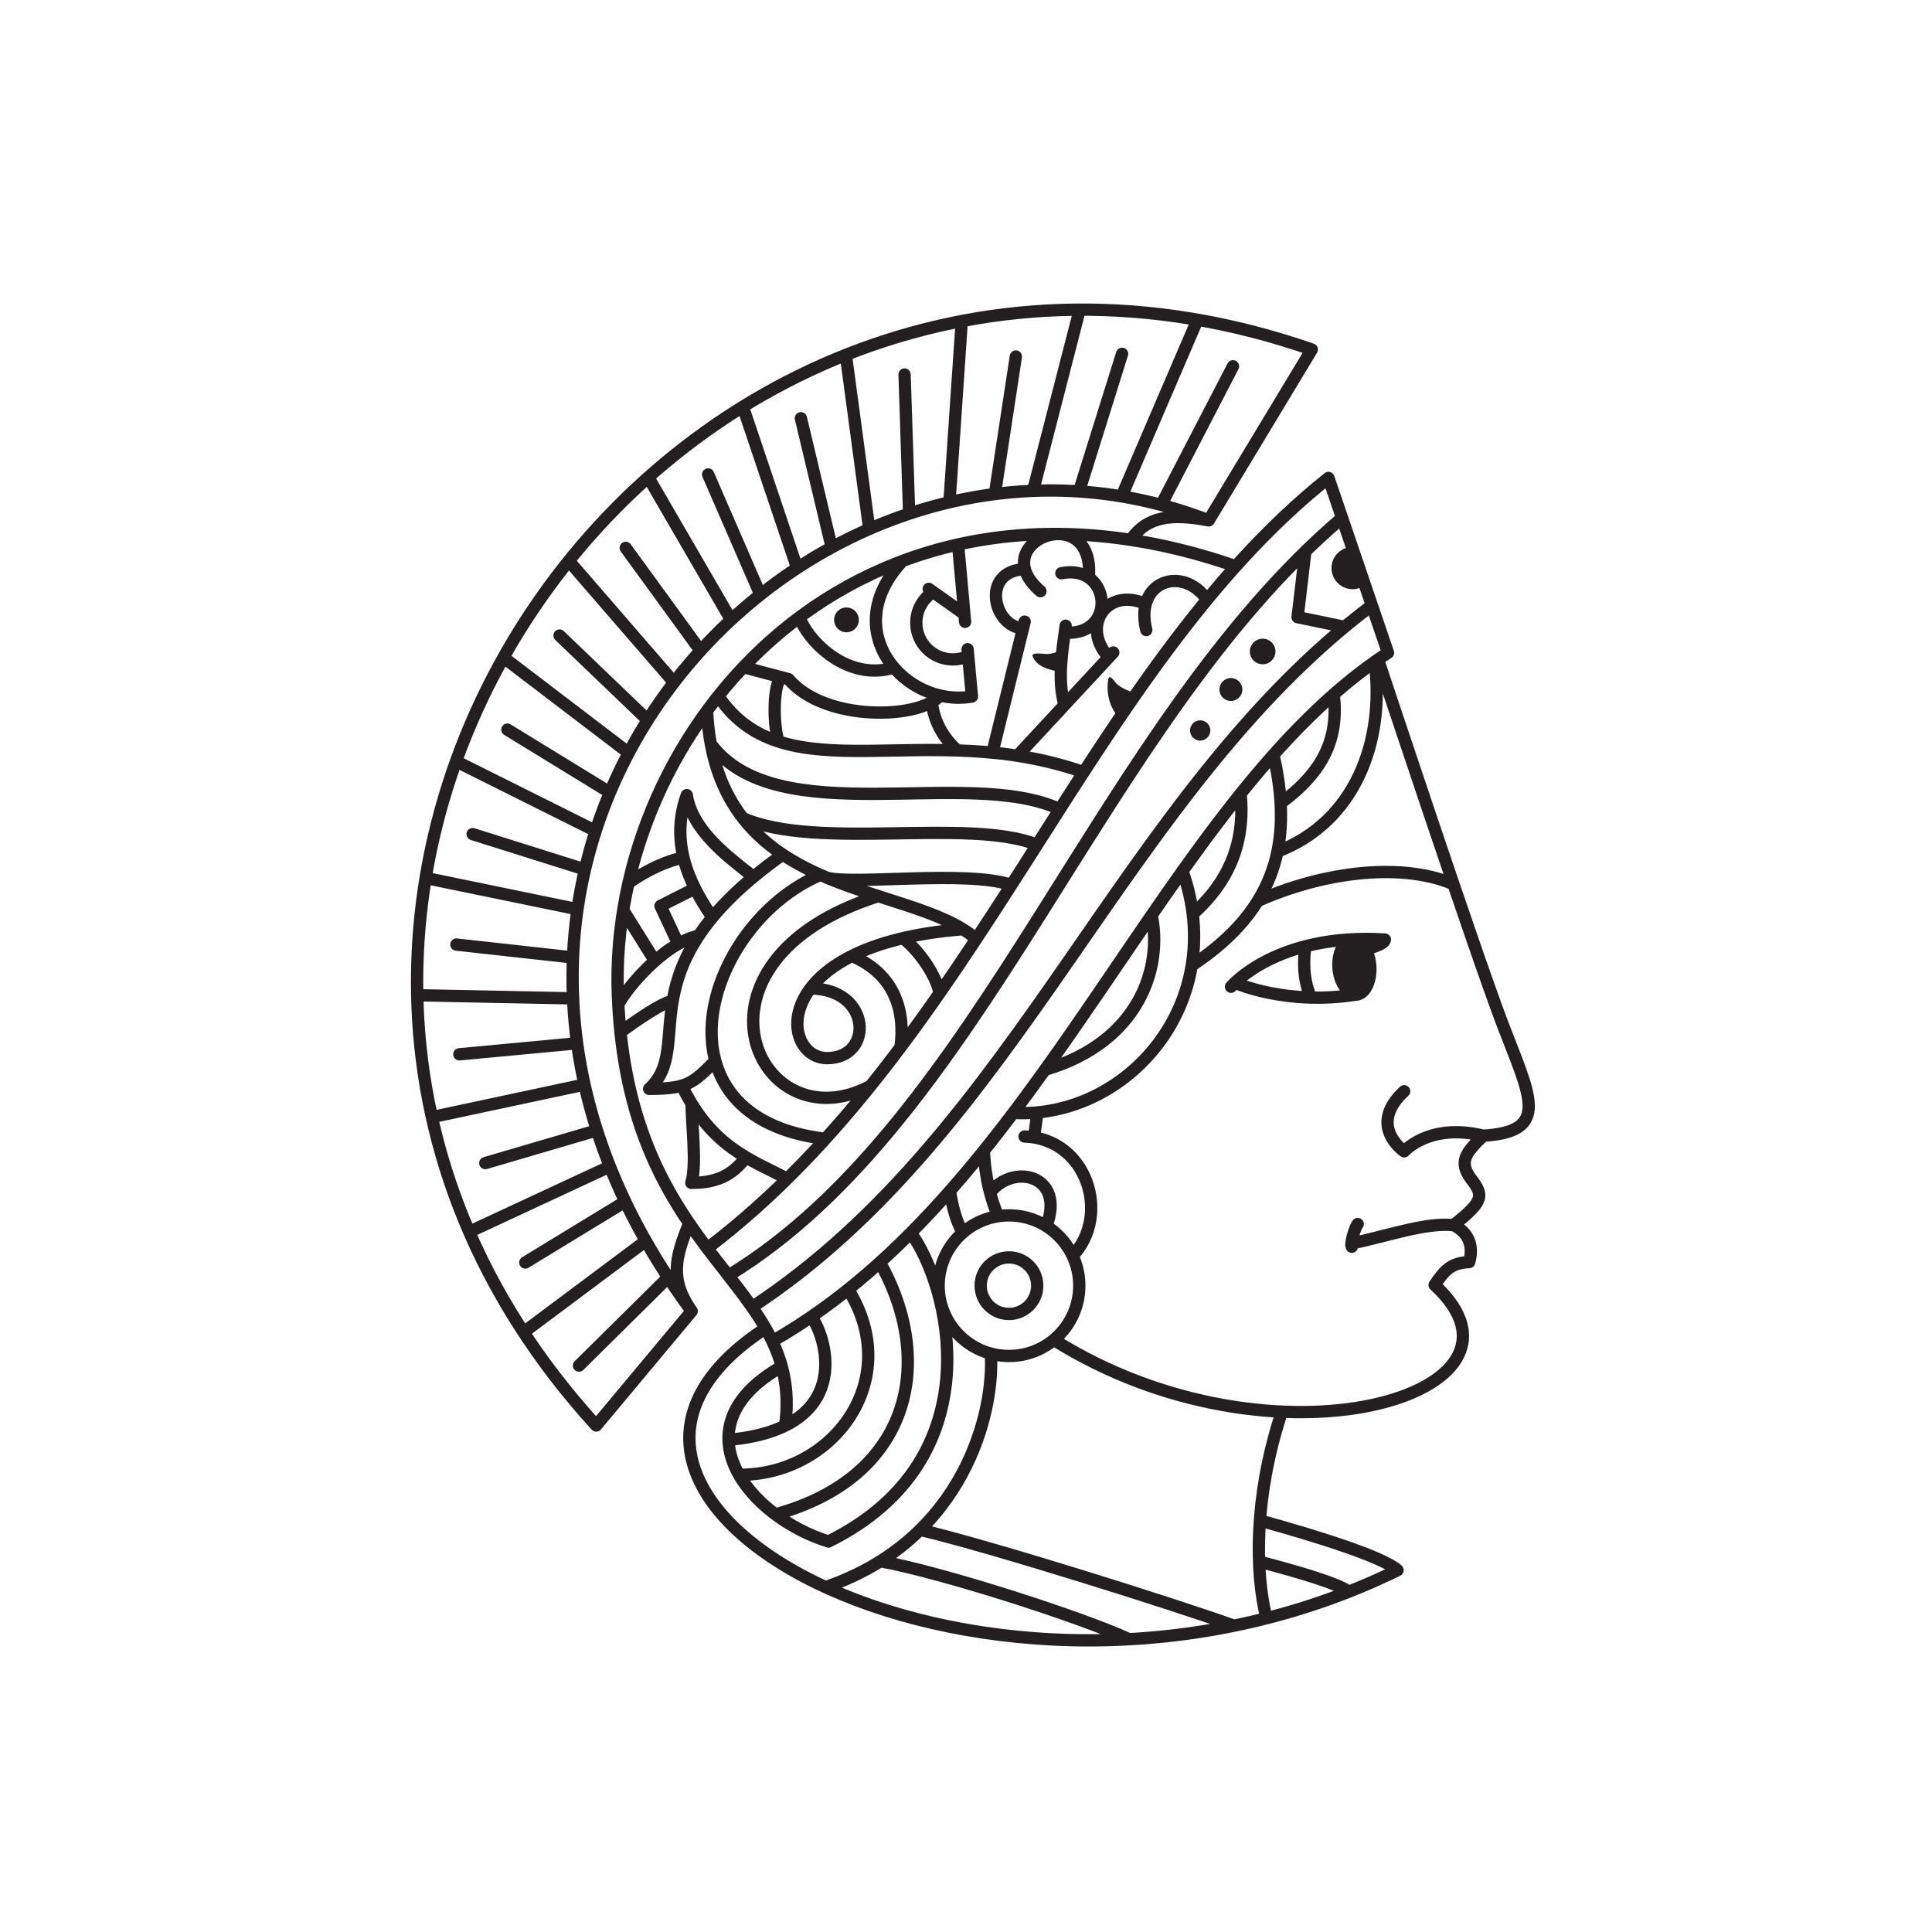 <?xml version="1.0" encoding="UTF-8" standalone="no"?>
<!-- Created with Inkscape (http://www.inkscape.org/) by Marsupilami -->

<svg
   version="1.1"
   width="424"
   height="424"
   viewBox="-2.339 -2.339 82.63 82.63"
   id="svg11878"
   sodipodi:docname="tudarmstadt.svg"
   inkscape:version="1.3.2 (091e20e, 2023-11-25, custom)"
   xmlns:inkscape="http://www.inkscape.org/namespaces/inkscape"
   xmlns:sodipodi="http://sodipodi.sourceforge.net/DTD/sodipodi-0.dtd"
   xmlns="http://www.w3.org/2000/svg"
   xmlns:svg="http://www.w3.org/2000/svg">
  <sodipodi:namedview
     id="namedview1"
     pagecolor="#ffffff"
     bordercolor="#000000"
     borderopacity="0.25"
     inkscape:showpageshadow="2"
     inkscape:pageopacity="0.0"
     inkscape:pagecheckerboard="0"
     inkscape:deskcolor="#d1d1d1"
     inkscape:zoom="0.97365289"
     inkscape:cx="532.01711"
     inkscape:cy="206.9526"
     inkscape:window-width="1920"
     inkscape:window-height="1137"
     inkscape:window-x="-8"
     inkscape:window-y="-8"
     inkscape:window-maximized="1"
     inkscape:current-layer="svg11878" />
  <defs
     id="defs11880" />
  <path
     d="m 34.394,24.172 c 0,0.294 -0.237,0.531 -0.53,0.531 -0.292,0 -0.53,-0.237 -0.53,-0.531 0,-0.294 0.237,-0.53 0.53,-0.53 0.292,0 0.53,0.236 0.53,0.53"
     id="path11748"
     style="fill:#231f20;fill-opacity:1;fill-rule:nonzero;stroke:none" />
  <path
     d="m 43.097,25.476 v 0 c -0.228,0.061 -0.46,0.164 -0.695,0.158 -0.071,-0.003 -0.652,-0.092 -0.58,0.089 0.2,0.499 0.736,0.571 1.21,0.693 0,0 0.03,-0.627 0.065,-0.939"
     id="path11750"
     style="fill:#231f20;fill-opacity:1;fill-rule:nonzero;stroke:none" />
  <path
     d="m 46.247,27.344 0.003,0.001 c -0.285,-0.133 -0.625,-0.236 -0.851,-0.458 -0.046,-0.045 -0.281,-0.429 -0.333,-0.188 -0.115,0.554 0.054,1.284 0.479,1.665 0,0 0.477,-0.698 0.703,-1.021"
     id="path11752"
     style="fill:#231f20;fill-opacity:1;fill-rule:nonzero;stroke:none" />
  <path
     d="m 49.426,28.902 c 0,0.24 -0.195,0.434 -0.434,0.434 -0.24,0 -0.434,-0.194 -0.434,-0.434 0,-0.239 0.194,-0.434 0.434,-0.434 0.239,0 0.434,0.195 0.434,0.434"
     id="path11754"
     style="fill:#231f20;fill-opacity:1;fill-rule:nonzero;stroke:none" />
  <path
     d="m 52.211,25.524 c 0,0.302 -0.245,0.547 -0.547,0.547 -0.302,0 -0.549,-0.245 -0.549,-0.547 0,-0.302 0.246,-0.547 0.549,-0.547 0.302,0 0.547,0.245 0.547,0.547"
     id="path11756"
     style="fill:#231f20;fill-opacity:1;fill-rule:nonzero;stroke:none" />
  <path
     d="m 50.796,27.151 c 0,0.27 -0.22,0.49 -0.491,0.49 -0.271,0 -0.491,-0.22 -0.491,-0.49 0,-0.271 0.22,-0.491 0.491,-0.491 0.271,0 0.491,0.22 0.491,0.491"
     id="path11758"
     style="fill:#231f20;fill-opacity:1;fill-rule:nonzero;stroke:none" />
  <path
     d="m 55.804,22.812 c -0.472,0.161 -0.986,-0.091 -1.147,-0.564 -0.161,-0.472 0.091,-0.986 0.564,-1.147 l 0.253,-0.051 0.578,1.647 z"
     id="path11760"
     style="fill:#231f20;fill-opacity:1;fill-rule:nonzero;stroke:none" />
  <path
     d="m 56.527,38.927 c 0.066,0.782 -0.286,1.481 -0.804,1.525 -0.517,0.045 -1.011,-0.568 -1.077,-1.35 -0.066,-0.782 0.305,-1.468 0.823,-1.511 0.517,-0.045 0.991,0.554 1.059,1.336"
     id="path11762"
     style="fill:#231f20;fill-opacity:1;fill-rule:nonzero;stroke:none" />
  <path
     d="m 49.357,19.917 4.409,-7.308 c -27.797,-9.659 -50.784,23.907 -30.605,46.02 l 4.084,-4.891 c -14.506,-19.536 4.841,-40.538 22.113,-33.821 z m 1.156,1.962 c -16.152,-5.605 -26.86,6.928 -26.427,18.339 0.435,11.409 8,12.154 7.154,18.419 m -0.836,-4.164 c -11.484,7.469 9.744,18.796 27.029,10.345 m -2.955,-46.715 c -10.402,8.286 -14.991,24.16 -26.567,32.945 m 26.567,-32.945 2.546,7.475 m -1.965,-5.766 c -10.446,8.893 -15.324,25.759 -26.247,32.404 m 27.523,-28.664 c -10.729,8.086 -15.029,22.473 -26.509,30.012 m 27.199,-27.986 c -9.641,6.309 -14.697,22.823 -26.331,29.444 m 19.701,-41.695 -3.07,5.926 m 1.551,-7.919 -3.244,7.555 m 0.019,-6.095 -1.84,5.885 m 0.029,-7.775 -1.996,7.75 m -0.735,-5.745 -0.899,5.883 m -1.416,-7.379 -0.526,7.73 m -1.919,-5.465 0.195,5.954 m -2.706,-6.793 1,7.449 m -2.924,-4.739 1.319,5.525 m -3.8,-6.018 2.322,6.902 m -3.808,-4.006 2.234,5.144 m -4.794,-5.021 3.54,6.098 m -4.504,-3.08 3.199,4.397 m -5.635,-3.84 4.501,5.197 m -4.896,-2.005 3.771,3.616 m -6.169,-2.679 5.355,4.082 m -5.188,-0.995 4.385,2.688 m -6.58,-1.334 5.971,2.981 m -5.263,0.133 4.805,1.514 m -6.815,0.362 6.495,1.337 m -5.179,1.512 4.987,0.551 m -6.662,1.616 6.664,0.134 m -4.862,2.393 5.036,-0.472 m -6.211,3.159 6.53,-1.394 m -4.245,3.359 4.774,-1.401 m -5.463,4.343 6.018,-2.799 m -3.618,4.109 4.274,-2.606 m -4.348,5.59 5.226,-3.906 m -2.855,5.33 3.811,-3.77 m 23.12,-32.379 c -1.624,-0.305 -2.645,-0.168 -3.337,0.834 m -18.88,29.226 c -0.62,1.5 -0.828,2.436 0.105,3.761 m 1.135,-26.309 c 2.869,4.293 8.885,0.881 15.626,3.257 m -16.106,-2.629 c 0.404,8.206 8.635,7.245 11.511,9.76 m 3.575,-5.549 c -3.985,-1.834 -12.094,1.019 -14.925,-2.791 m 13.954,4.312 c -2.938,-1.17 -9.401,0.258 -12.58,-1.137 m 11.48,2.857 c -1.904,-0.647 -6.734,0.013 -7.897,-0.312 m 5.92,-10.941 -0.301,-3.309 m 0.593,6.504 -0.185,-2.024 m -1.661,-2.581 1.525,1.083 m 0.164,1.791 c -0.2,0.092 -0.422,0.144 -0.657,0.144 -0.864,0 -1.565,-0.701 -1.565,-1.565 0,-0.555 0.286,-1.041 0.72,-1.319 m 1.66,4.471 c -2.816,0.495 -5.794,-2.791 -2.966,-5.799 m -0.372,4.561 c -1.904,0.593 -3.603,-1.019 -4.044,-2.149 m -0.461,2.644 -1.934,-0.514 m 1.934,0.514 c 1.569,1.843 5.631,1.711 6.471,0.7 m -0.34,0.281 c 0.05,0.59 0.333,1.396 1.083,2.066 m -7.56,-3.14 c -0.344,0.551 -0.289,2.16 -0.086,2.757 m 10.53,-5.124 -1.38,5.6 m 5.171,-4.281 -4.098,4.415 m 2.061,-5.559 c -0.149,1.093 -0.36,2.325 -0.05,3.393 m -0.135,-5.639 c 2.144,-0.425 2.393,2.7 0.144,2.541 m -1.038,-1.772 c -2.455,-2.109 2.345,-3.965 2.07,-0.579 m -2.734,-0.362 c -1.9,0.062 -1.364,2.467 -0.083,2.527 m 5.274,0.075 c -0.527,-2.115 1.581,-2.783 2.595,-1.296 m -2.62,0.185 c -1.635,-0.752 -2.809,0.927 -1.58,2.28 m 8.409,-4.534 -0.333,2.815 2.011,0.414 m 1.427,1.393 c 0,0 4.122,12.432 5.329,15.599 1.174,3.081 2.081,4.598 -0.823,4.771 -2.309,-0.564 -3.386,0.669 -3.386,0.669 0,0 -1.6,-1.089 0,-2.57 m 2.111,5.728 c 1.326,-1.048 1.285,-1.275 0.748,-1.986 -0.537,-0.713 -0.228,-1.123 0.527,-1.84 m -5.598,4.6 c 1.458,-0.302 3.152,-0.905 4.322,-0.774 m -12.911,-13.265 c 0.476,2.221 -0.515,5.436 -4.565,6.621 m 5.884,-8.509 c 2.005,5.649 -2.382,10.626 -7.239,10.351 m 1.028,7.389 c 0,0.669 -0.542,1.21 -1.209,1.21 -0.669,0 -1.21,-0.541 -1.21,-1.21 0,-0.667 0.541,-1.209 1.21,-1.209 0.666,0 1.209,0.541 1.209,1.209 z m 1.798,0 c 0,1.663 -1.346,3.007 -3.006,3.007 -1.661,0 -3.009,-1.345 -3.009,-3.007 0,-1.661 1.347,-3.006 3.009,-3.006 1.66,0 3.006,1.345 3.006,3.006 z m -10.726,10.941 c -3.396,-1.049 -6.57,-4.895 -1.996,-7.484 m 1.268,-2.132 c 0.741,1.054 1.728,4.795 -3.545,5.268 m 5.115,-6.435 c 2.429,3.89 -0.671,7.966 -4.668,7.929 m 6.024,-9.085 c 2.406,4.286 1.305,9.2 -4.47,10.78 m 2.272,1.16 c 7.192,-3.561 5.115,-11.065 3.52,-13.201 m 3.422,5.166 c 0.172,2.46 -1.115,7.946 -7.069,9.988 m 2.344,-1.111 c 2.769,0.506 8.736,2.449 10.634,3.337 m -8.932,-4.679 c 3.051,0.72 10.766,3.152 13.42,4.1 m -7.701,-12.223 c 9.435,5.921 21.358,2.314 16.285,-2.349 0.427,-0.627 0.694,-0.943 1.48,-0.979 0.211,-0.738 -0.069,-1.294 -0.67,-1.579 m -7.416,8.209 c -1.089,3.416 -1.089,6.56 -0.588,8.601 m -0.261,-4.175 c 2.429,0.672 5.259,1.558 5.87,2.121 m -2.091,0.921 c -0.435,-0.346 -2.179,-0.858 -3.819,-1.285 m -13.231,-15.863 c 0.085,0.574 0.221,1.204 0.542,1.796 m 0.911,-3.522 c 0.031,1.111 0.294,2.08 0.604,2.815 m -0.343,-1.009 c 0.979,-1.276 3.239,-0.761 2.41,1.433 m -0.934,-3.833 c 2.672,0.084 3.704,3.364 2.055,5.103 m -1.506,-6.134 -0.144,1.069 m 6.786,-9.551 c 1.839,-1.637 2.214,-3.471 2.049,-5.156 m 1.403,-1.661 c 0.812,3.564 0.254,6.541 -3.494,9.018 m 6.074,-11.604 c 0.216,1.864 -0.411,3.29 -2.271,4.661 m 4.024,-6.053 c 0.444,3.424 -0.849,6.855 -4.16,8.121 m -0.845,2.115 c 2.555,-1.153 5.961,-1.724 8.355,-0.731 m -9.331,4.225 c 0,0 2.206,0.998 5.235,0.5 m -2.235,-1.989 c -0.099,0.924 0.003,1.559 0.255,2.125 m -20.984,-5.249 c -5.032,2.16 -7.359,10.408 0.215,11.289 m 2.263,-10.38 c -8.796,2.786 -5.169,10.694 -0.336,8.12 m 3.955,-6.704 c -8.421,0.662 -7.826,5.514 -5.811,5.514 2.015,0 1.903,-2.978 -0.715,-2.978 m 1.772,-1.391 c 1.914,0.794 2.286,2.473 2.081,3.908 m 0.111,-4.671 c 0.792,0.62 1.482,1.751 1.555,2.361 m -6.697,-5.938 c -6.929,4.906 -3.672,8.161 -5.716,10.023 1.663,0 1.891,-0.261 2.83,-1.2 m 1.636,-7.866 c -1.129,-0.88 -2.625,-1.996 -2.856,-3.496 -0.839,2.314 0.434,4.237 1.094,5.232 m -1.305,7.194 c 1.272,2.625 2.959,3.172 4.506,3.976 m -4.09,-3.212 c 0,0.892 0.229,2.627 -0.011,3.39 1.521,0.019 2.002,-0.72 2.354,-1.084 m -5.383,-5.36 c 0.647,-0.484 1.904,-1.346 2.229,-1.314 m -2.322,0.135 c 0.23,-0.525 1.869,-2.606 3.441,-2.947 m -3.231,-1.085 1.347,2.155 m 1.005,-0.719 -0.759,-1.623 1.478,-0.746 m -2.848,-0.231 c 0.799,-0.584 1.834,-1.028 2.357,-1.074 m 23.414,5.508 c 0,0 1.923,-2.308 6.58,-2.02 m -0.789,0.42 c 0.271,-0.091 0.789,-0.239 0.789,-0.42 l -1.403,-0.007 m 0.242,12.176 c -0.096,0.096 -0.336,0.815 -0.253,0.971"
     id="path11764"
     style="fill:none;stroke:#231f20;stroke-width:0.526;stroke-linecap:round;stroke-linejoin:round;stroke-miterlimit:4;stroke-dasharray:none;stroke-opacity:1" />
</svg>
<!-- version: 20110311, original size: 194.88126 77.952499, border: 3% -->

